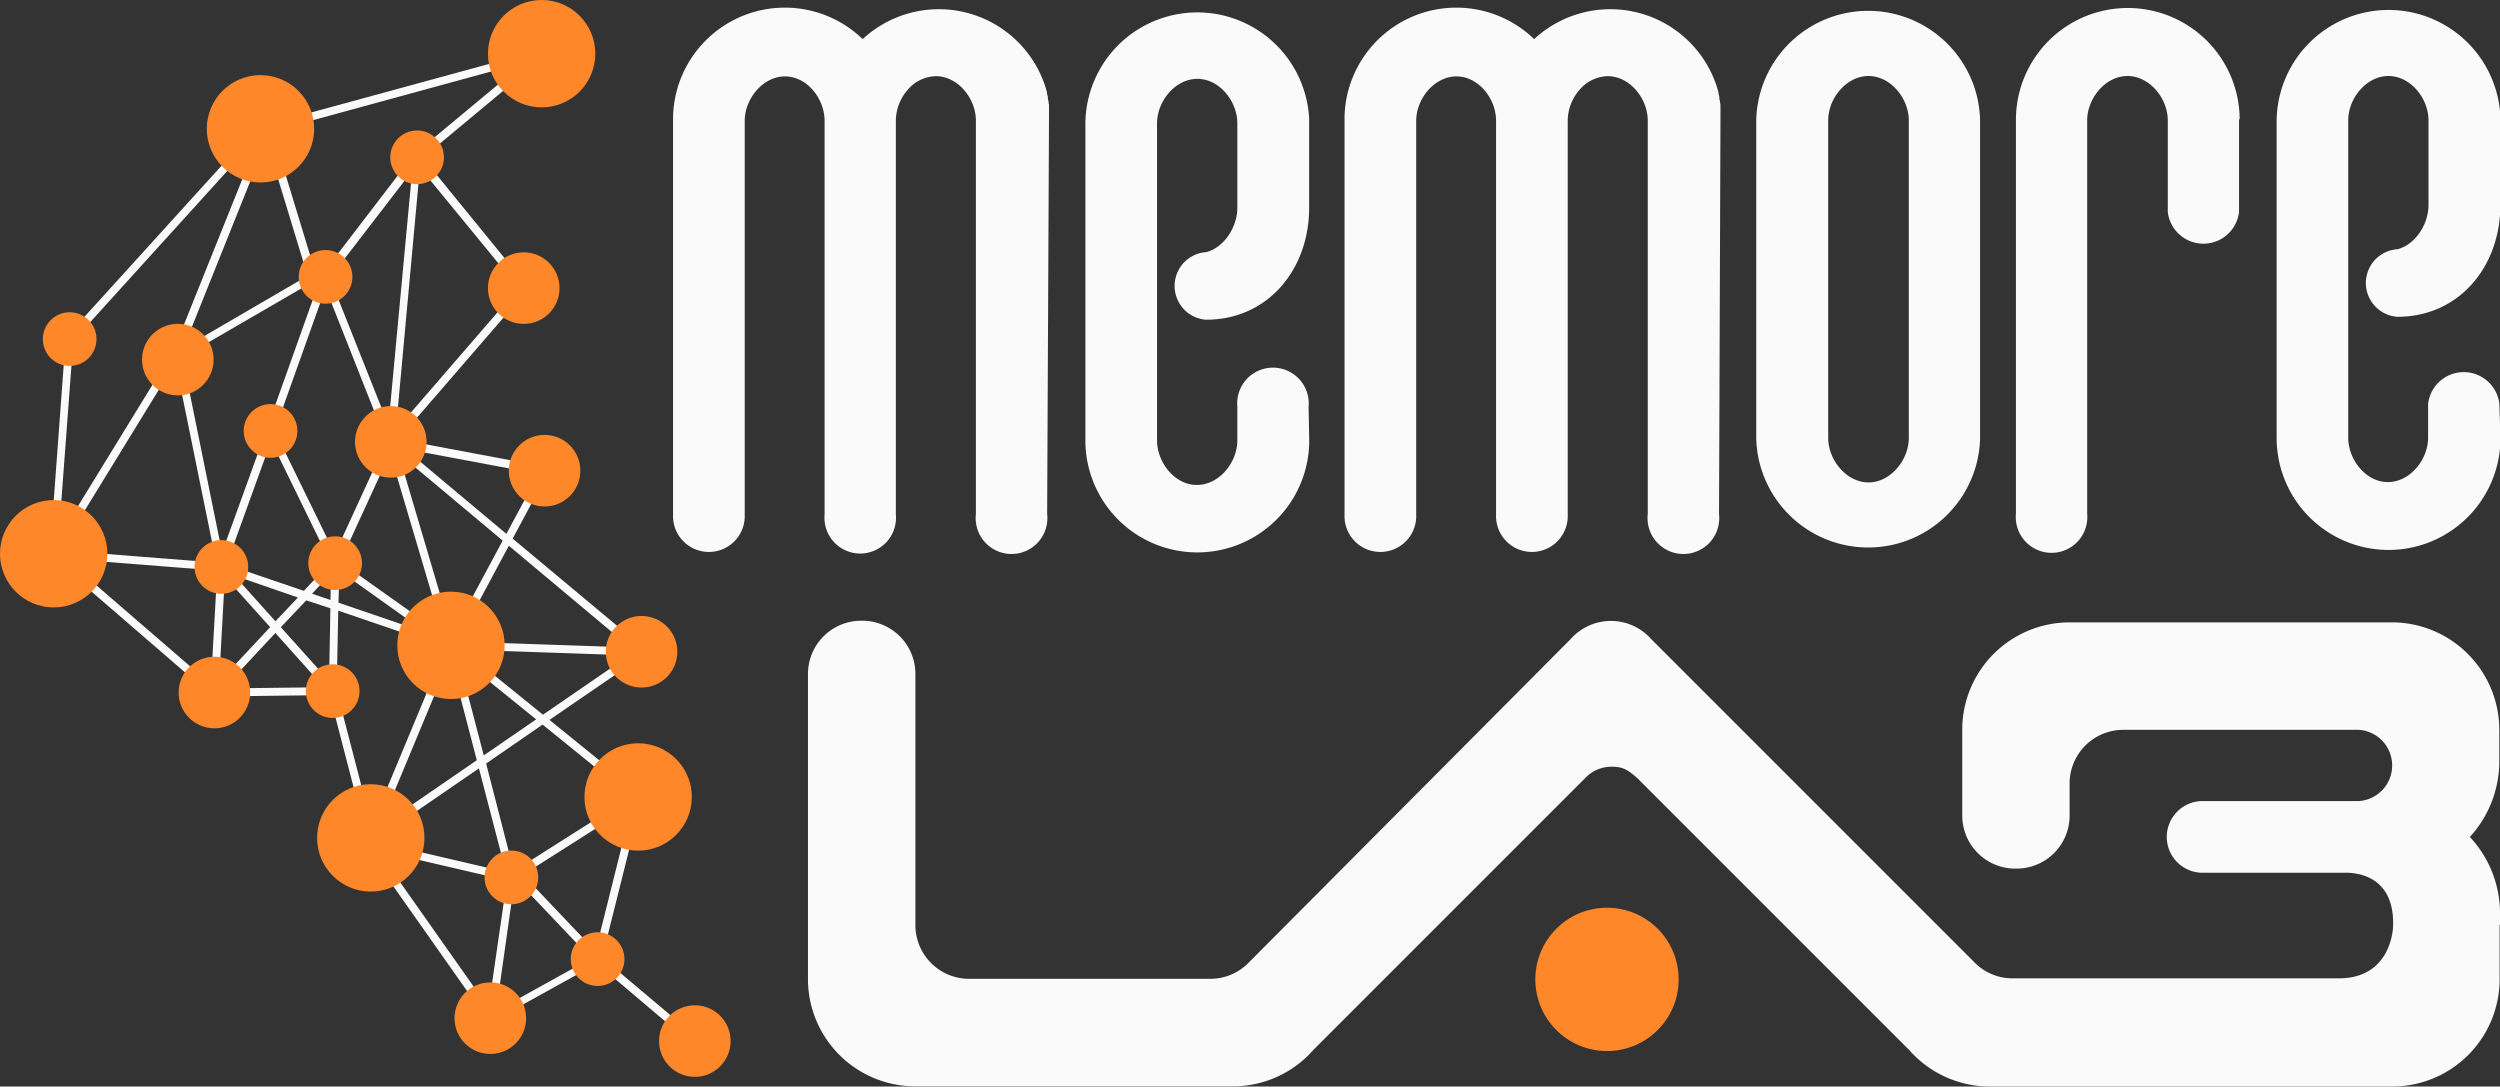 <?xml version="1.0" encoding="utf-8"?>
<svg id="Camada_1" data-name="Camada 1" viewBox="0 0 315.76 137.23" xmlns="http://www.w3.org/2000/svg">
  <rect x="0" y="0" width="315.76" height="137.23" fill="#333333" stroke="none"/>
  <defs>
    <style>.cls-1{fill:#fafafa}</style>
  </defs>
  <path d="M315.76 116.77v-1.41a14.1 14.1 0 0 0-3.81-9.65 14.11 14.11 0 0 0 3.72-9.29v-4.24a13.58 13.58 0 0 0-13.27-13.57h-41a13.57 13.57 0 0 0-13.56 13.28V103a6.7 6.7 0 0 0 6.71 6.71h.14a6.7 6.7 0 0 0 6.71-6.71v-4.22a6.78 6.78 0 0 1 6.78-6.6h29.75a4.51 4.51 0 0 1 0 9h-19.94a4.53 4.53 0 0 0 0 9.05h18.55c3 .13 5.72 1.78 5.72 6.33v.3c0 .94-.53 6.71-6.86 6.71h-41.27a6.72 6.72 0 0 1-4.66-1.93l-40.91-40.91a6.78 6.78 0 0 0-10.16-.03l-40.8 41a6.76 6.76 0 0 1-4.66 1.93H122.4a6.78 6.78 0 0 1-6.78-6.78V85.12a6.72 6.72 0 0 0-6.72-6.72h-.13a6.72 6.72 0 0 0-6.72 6.72v38.81a13.56 13.56 0 0 0 13.56 13.28h40.1a13.52 13.52 0 0 0 10.19-4.62l34.36-34.36a4.53 4.53 0 0 1 3.26-1.39c1.36 0 2 .27 3.41 1.57l34.2 34.2a13.54 13.54 0 0 0 10.2 4.62h50.82a13.56 13.56 0 0 0 13.56-13.28v-7.14zM52.68 19.86 68.4 6.78M52.67 19.86l13.47 16.52m-25-1.42 11.56-15.1m0 0L49.4 55.8m-15.18-1.37 6.94-19.47M49.4 55.8l16.79-19.42m2.63 23.07L49.4 55.8M57 81.5l-7.6-25.7m0 0-7 15.33m0 0-8.15-16.7m0 0-6.22 17.18m29 9.89L42.4 71.13M57.03 81.5l11.82-22.05M56.96 81.5l24.07.82m-24.07-.82 23.64 19.2M56.96 81.5l-10.13 24.33m-4.81-18.55 4.81 18.55m-4.5-34.7-.31 16.15m.31-16.15L27.09 87.47m.87-15.86-.87 15.86M6.79 69.94l21.17 1.67m-.87 15.86L6.79 69.94m0 0 2-27.11m13.61 1.62 5.53 27.16M6.76 69.94 22.4 44.45M8.77 42.83l24.1-26.56m6.57 18.75-17.51 10.2m11.79-29L39.44 35m-5.72-18.78L22.4 44.45m18.69-9.49L49.4 55.8M33.79 16.24 68.4 6.78m-21.58 99 34.2-23.51m-16.44 28.5-7.63-29.32m18.52 39.64 5.13-20.39m0 0-16 10.16m-18.05-4.21 18.05 4.21m0 0-2.7 18.68m.13-.91-15.48-22m28.94 14.53-13.46 7.45m2.67-18.8 10.79 11.35m0 0 12.28 10.34m-60.67-44 14.93-.19m0 0L27.97 71.64m0 0 29 9.89M49.4 55.8l31.67 26.52m6.33 49.55-12-10.17-12.95 7.17-.1.66-1-.15.11-.71-15.33-21.77.41-.29.11-.49.46.11-.28-.4-.48.12-4.71-18.16-14.55.18v-.5l-.33.38-20.3-17.53.33-.38h-.5l2-27.11h.5l-.37-.34 24.1-26.56.59.53.16-.41.47.19-.14-.48L68.27 6.3l.13.48.32.39L53.4 19.93l13.15 16.14-.39.31.38.33-16.22 18.76 18.56 3.49-.09.49.44.23-4.48 8.35 16.65 13.9-.32.39.28.41-11.96 8.2 11.53 9.34-.32.39.49.12-5.05 20.17L88.1 131.1zm-22.39-20.75-2.35 16.58 12-6.65-9.5-10zM47.7 107.4l14 19.87 2.33-16.07zm18.35 3.09 9.17 9.64 4.59-18.38zm-1.46.33zm-17.47-4.59 16.78 3.91-3.41-13.09zm17.93 3.21.29.31 14.41-9.14-11.22-9.09-7.13 4.92 3.41 13.26zm-8.2-26.37-8.91 21.39 12.28-8.44zm-14.33 4.15 4.42 17 9.35-22.46-13.57-4.63zm15.3-4.37 3.28 12.56 6.62-4.55zm.61-.8 10.15 8.22 10.91-7.5zm-23.65-2.1-6.53 7 12.66-.15zM8.27 70.56l18.37 15.86.8-14.35zm20.13 2.28-.73 13.28 6.45-6.91zm7.07 6.38L41.56 86l.17-9.17-3.05-1zm22.32 1.81 21.81.74-15.33-12.84zM42.97 70.96l13.11 9.3-6.81-23zm7.35-13.71 6.78 22.94 6.39-11.91zm-7.57 18.87 11.12 3.8-11-7.84zM29.61 72.7l5.18 5.77 2.84-3zm9.8 2.29 2.33.79.07-3.36zm-10.8-3.69 9.77 3.33 3.35-3.59-7.49-15.34zm-21-1.79 19.7 1.55-5.14-25.27zM34.69 54.4l7.6 15.56 6.5-14.17-7.67-19.41zm-11.64-9.26 5 24.62 5.61-15.5 6.94-19.47.47.17-.4-.3 11.57-15.1.39.3-.31-.38L66.27 7.87 34.4 16.58l5.57 18.29-.47.15.25.43zm-13.79-2.1L7.4 67.92l14.54-23.7 10.92-27.21zM51.15 56.7l12.81 10.73 4.06-7.57zm-17-2.22zm18.89-33.3L50 54.3l15.5-17.93zM41.66 35.09l7.4 18.61 3-32.12zm-8-17.3-10.5 26.19 15.69-9.14z" class="cls-1"/>
  <circle cx="32.9" cy="16.27" r="6.78" class="cls-1" style="fill: rgb(254, 135, 42);"/>
  <circle cx="80.6" cy="100.66" r="6.78" class="cls-1" style="fill: rgb(254, 135, 42);"/>
  <circle cx="56.96" cy="81.51" r="6.78" class="cls-1" style="fill: rgb(254, 135, 42);"/>
  <circle cx="46.83" cy="105.83" r="6.78" class="cls-1" style="fill: rgb(254, 135, 42);"/>
  <circle cx="61.93" cy="128.6" r="4.52" class="cls-1" style="fill: rgb(254, 135, 42);"/>
  <circle cx="81.03" cy="82.32" r="4.52" class="cls-1" style="fill: rgb(254, 135, 42);"/>
  <circle cx="87.76" cy="131.49" r="4.52" class="cls-1" style="fill: rgb(254, 135, 42);"/>
  <circle cx="22.46" cy="45.42" r="4.52" class="cls-1" style="fill: rgb(254, 135, 42);"/>
  <circle cx="66.15" cy="36.39" r="4.52" class="cls-1" style="fill: rgb(254, 135, 42);"/>
  <circle cx="49.36" cy="55.81" r="4.52" class="cls-1" style="fill: rgb(254, 135, 42);"/>
  <circle cx="68.78" cy="59.45" r="4.52" class="cls-1" style="fill: rgb(254, 135, 42);"/>
  <circle cx="27.08" cy="87.47" r="4.52" class="cls-1" style="fill: rgb(254, 135, 42);"/>
  <circle cx="6.78" cy="69.94" r="6.78" class="cls-1" style="fill: rgb(254, 135, 42);"/>
  <circle cx="8.8" cy="42.83" r="3.39" class="cls-1" style="fill: rgb(254, 135, 42);"/>
  <circle cx="27.96" cy="71.61" r="3.39" class="cls-1" style="fill: rgb(254, 135, 42);"/>
  <circle cx="34.17" cy="54.43" r="3.39" class="cls-1" style="fill: rgb(254, 135, 42);"/>
  <circle cx="52.68" cy="19.87" r="3.39" class="cls-1" style="fill: rgb(254, 135, 42);"/>
  <circle cx="41.12" cy="34.97" r="3.39" class="cls-1" style="fill: rgb(254, 135, 42);"/>
  <circle cx="42.33" cy="71.13" r="3.39" class="cls-1" style="fill: rgb(254, 135, 42);"/>
  <circle cx="42.02" cy="87.29" r="3.39" class="cls-1" style="fill: rgb(254, 135, 42);"/>
  <circle cx="64.59" cy="110.82" r="3.39" class="cls-1" style="fill: rgb(254, 135, 42);"/>
  <circle cx="75.48" cy="121.14" r="3.39" class="cls-1" style="fill: rgb(254, 135, 42);"/>
  <circle cx="68.41" cy="6.78" r="6.78" class="cls-1" style="fill: rgb(254, 135, 42);"/>
  <path d="M217.3 15.24v-2.01a2.87 2.87 0 0 1-.05-.31c0-.13-.05-.27-.08-.41s0-.14 0-.21l-.12-.5v-.11c-.05-.2-.1-.4-.16-.59a14.14 14.14 0 0 0-23.12-6.16 14.13 14.13 0 0 0-23.95 9.76v50.27a4.53 4.53 0 1 0 9.05 0v-49.7c0-2.8 2.3-5.62 5.09-5.62s5 2.82 5 5.62v49.7a4.53 4.53 0 1 0 9.05 0V15.21a6 6 0 0 1 1.47-3.84 4.82 4.82 0 0 1 3.58-1.75c2.79 0 5.06 2.82 5.06 5.62v49.68a4.53 4.53 0 1 0 9 0zm-84.81 0v-2.01a2.87 2.87 0 0 1-.05-.31c0-.13-.05-.27-.08-.41s0-.14 0-.21l-.12-.5v-.11c-.05-.2-.11-.4-.16-.59a14.14 14.14 0 0 0-23.12-6.16 14.13 14.13 0 0 0-23.95 9.76v50.27a4.53 4.53 0 1 0 9.05 0v-49.7c0-2.8 2.3-5.62 5.09-5.62s5 2.82 5 5.62v49.7a4.52 4.52 0 1 0 9 0V15.21a6 6 0 0 1 1.47-3.84 4.82 4.82 0 0 1 3.58-1.75c2.79 0 5.06 2.82 5.06 5.62v49.68a4.53 4.53 0 1 0 9 0zm117.6-.17a14.14 14.14 0 0 0-28.27.14v40.1a14.14 14.14 0 0 0 28.27.14V15.07zm-9 40.24c0 2.79-2.3 5.62-5.09 5.62s-5.09-2.83-5.09-5.62v-40.1c0-2.79 2.3-5.61 5.09-5.61s5.09 2.82 5.09 5.61zm74.59-4.3a4.53 4.53 0 0 0-9 0v4.26c0 2.79-2.29 5.62-5.09 5.62-2.77 0-5-2.84-5-5.61V15.21c0-2.79 2.29-5.61 5.08-5.61s5.06 2.82 5.06 5.61v10.67c0 2.43-1.63 5-3.92 5.6h-.07a4.28 4.28 0 0 0 0 8.53h.07c7.79 0 13-6.34 13-14.13V14.7a14.14 14.14 0 0 0-28.26.42v40.34a14.14 14.14 0 0 0 14.13 14 14.14 14.14 0 0 0 14.14-14v-.09zm-150.4.37a4.52 4.52 0 1 0-9 0v4.25c0 2.79-2.3 5.62-5.09 5.62h-.05c-2.77 0-5-2.85-5-5.62V15.58c0-2.8 2.3-5.62 5.09-5.62s5.05 2.82 5.05 5.62v10.66c0 2.43-1.64 5-3.93 5.61h-.07a4.28 4.28 0 0 0 0 8.53h.07c7.79 0 13-6.35 13-14.14V15.01a14.14 14.14 0 0 0-28.26.42v40.34a14.13 14.13 0 0 0 14.14 14 14.13 14.13 0 0 0 14.13-14v-.09zm117.6-36.31a14.13 14.13 0 0 0-28.26.14v49.67a4.52 4.52 0 1 0 9 0V15.21c0-2.79 2.3-5.61 5.09-5.61s5.09 2.82 5.09 5.61v11.56a4.53 4.53 0 0 0 9 0v-11.7z" class="cls-1"/>
  <circle cx="202.97" cy="123.7" r="9.05" class="cls-1" style="fill: rgb(254, 135, 42);"/>
</svg>